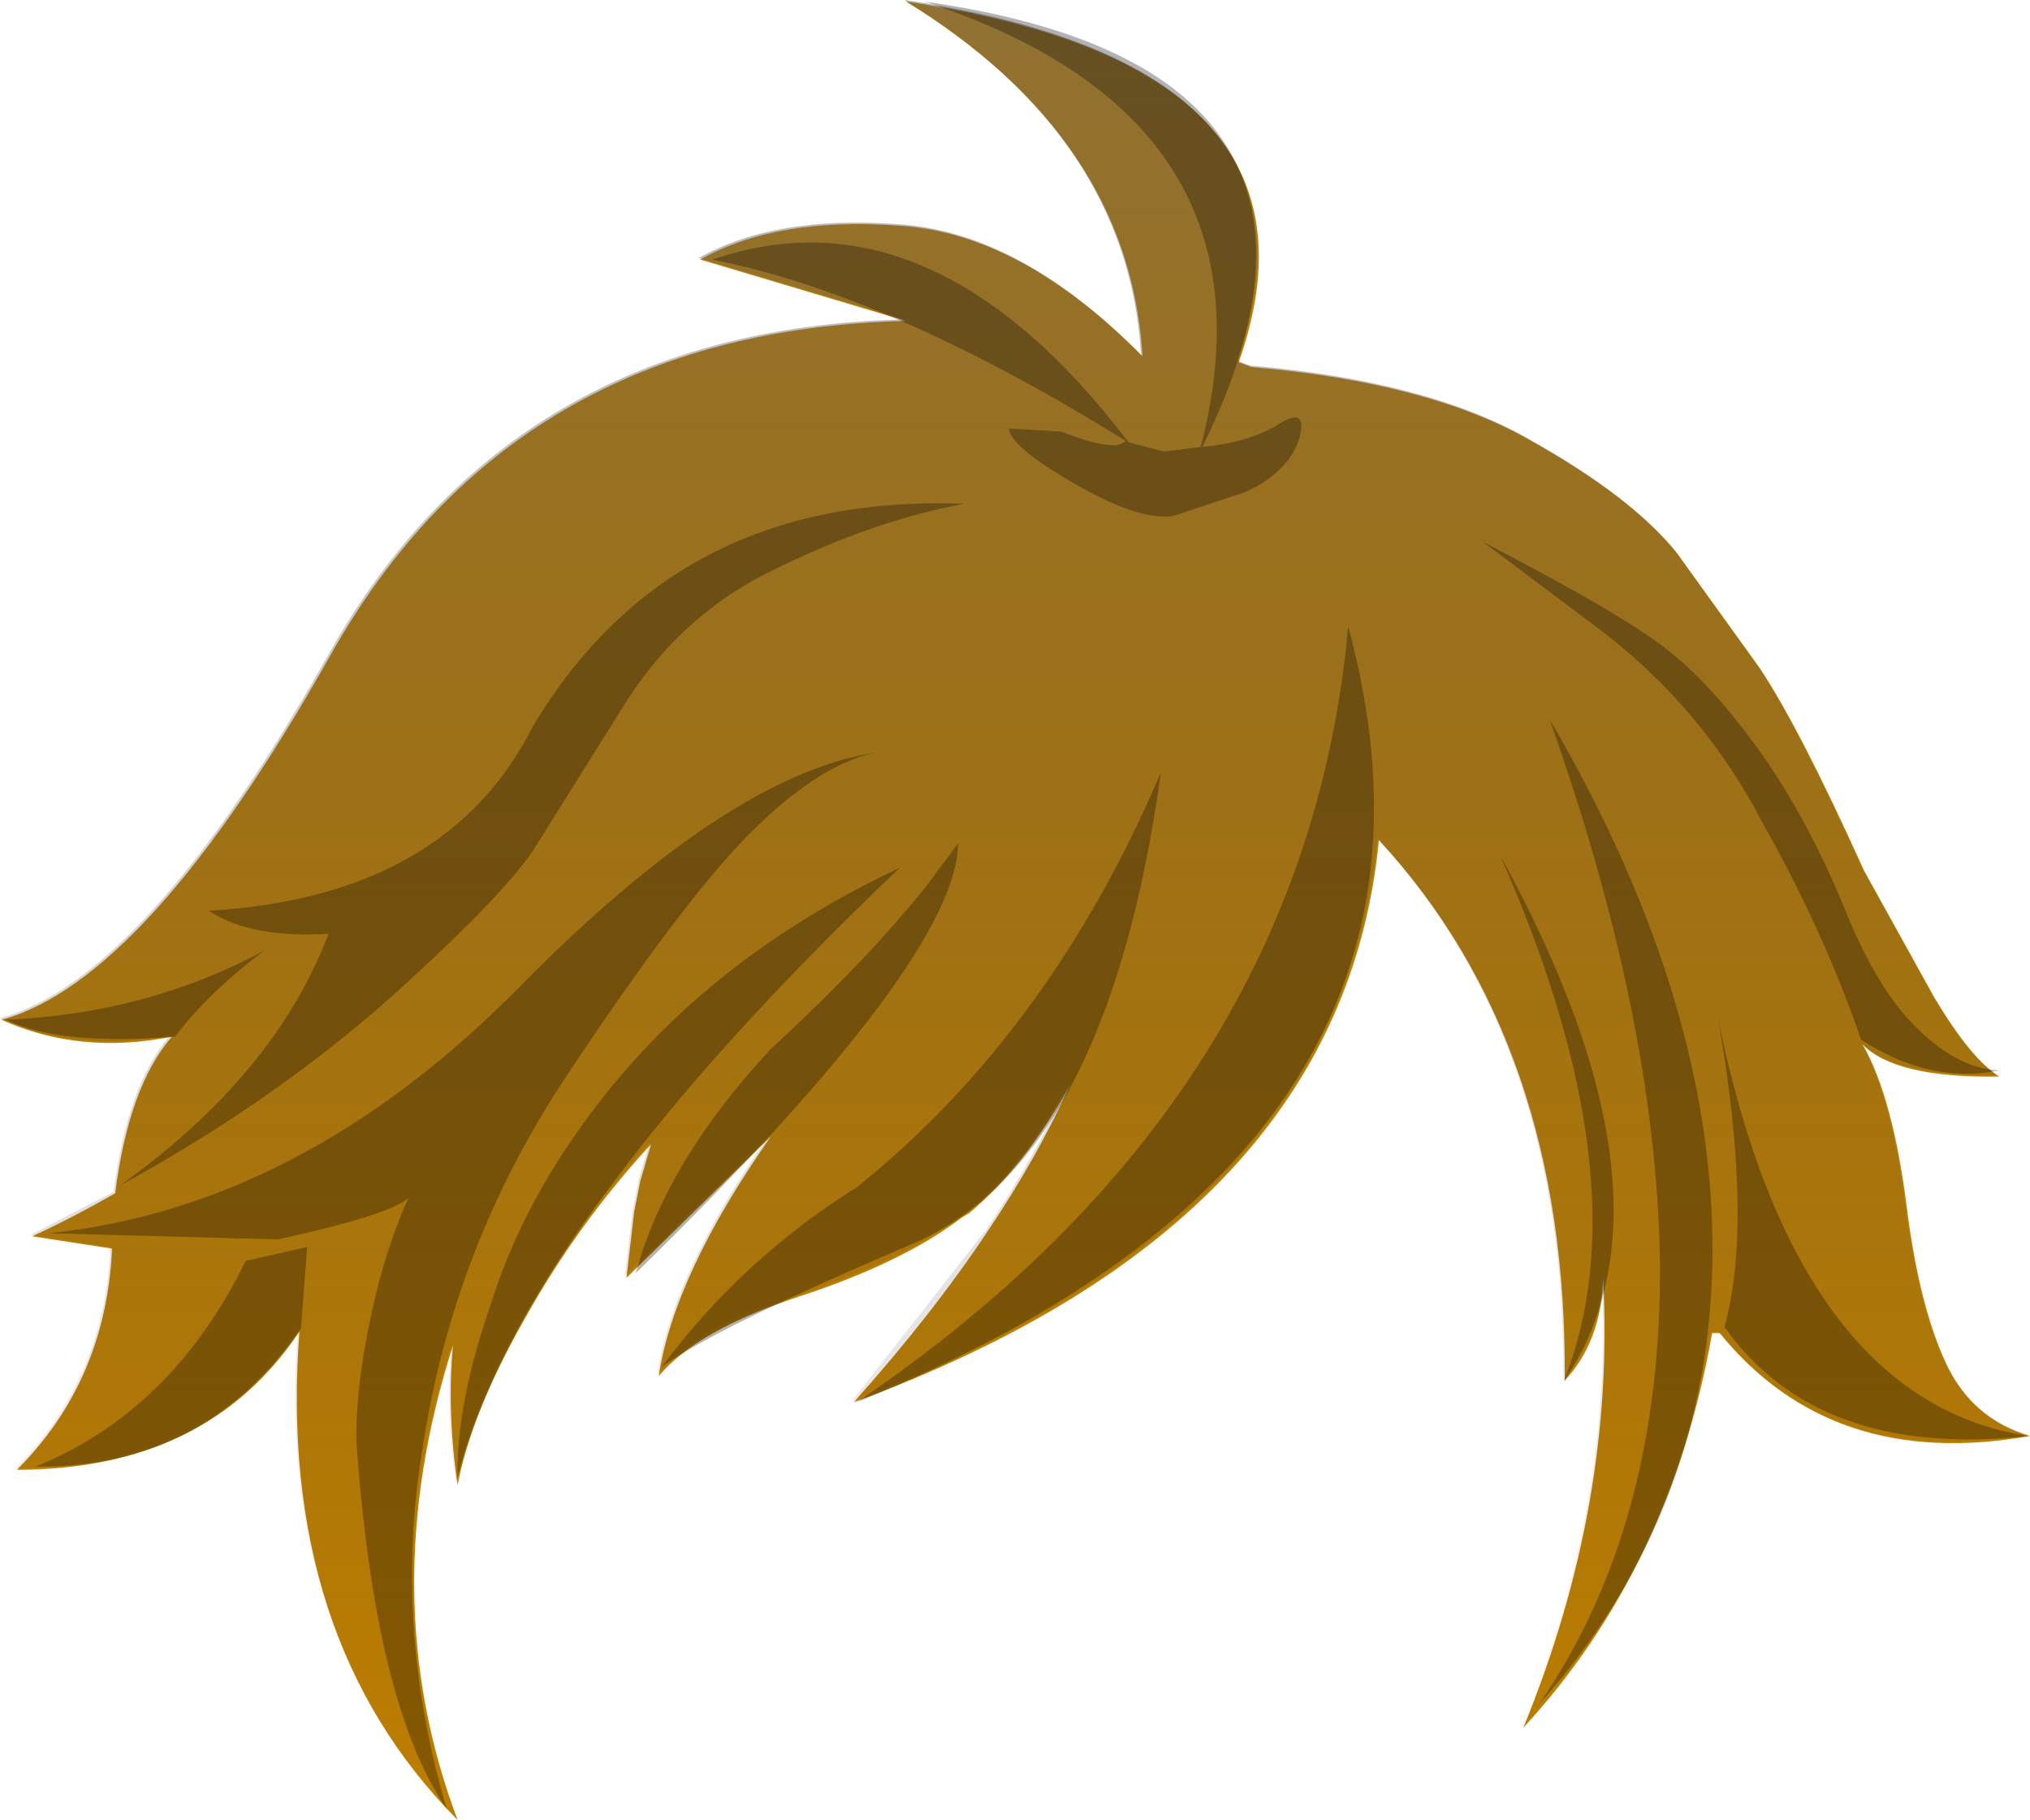 <svg xmlns="http://www.w3.org/2000/svg" xmlns:ffdec="https://www.free-decompiler.com/flash" xmlns:xlink="http://www.w3.org/1999/xlink" ffdec:objectType="frame" width="66.1" height="59.25"><use ffdec:characterId="3" xlink:href="#a" width="66.1" height="59.25"/><defs><linearGradient id="b" x1="-819.2" x2="819.2" gradientTransform="matrix(0 .036 -.04 0 27.55 18)" gradientUnits="userSpaceOnUse" spreadMethod="pad"><stop offset="0" stop-color="#666" stop-opacity=".498"/><stop offset="1" stop-color="#333" stop-opacity="0"/></linearGradient><g id="a" fill-rule="evenodd"><path fill="#bd7e00" d="m29.5 10.45-6.7-2q2.5-1.4 6.5-1.1 3.95.25 7.9 4.25v-.05Q36.75 4.5 29.5.05q14.2 2.1 10.85 11.7v.05l.4.15q5.8.5 9.1 2.4 3.3 1.85 4.75 3.65l2.7 3.75q1.3 1.95 3.4 6.6L63 32.5q1.2 2 2.1 2.55-3.4.05-4.45-1.05 1 1.75 1.45 5.4.4 3.1 1.25 4.95t2.75 2.4Q59.65 47.9 56 43.4h-.25q-1.35 7.65-6.15 12.85 3-7.3 2.6-14.65-.05 2.05-1.25 3.35.1-10.95-6.05-17.6-1.2 12.45-17.1 18.3 2.55-2.85 4.35-5.55 1.65-2.45 2.7-4.8-1.45 2.65-3.3 4.2l-.25.15q-1.9 1.45-5.25 2.55t-4.6 2.6q.5-3.3 3.65-7.8l-4.7 4.6.25-2.15.2-1 .35-1.2q-2.4 2.6-4.15 5.75-1.7 3-2.15 5.35-.35-2.4-.15-4.55-2.6 8.15.15 15.45Q9 53.3 9.75 43.35q-3 4.5-9.2 4.5 2.9-2.9 3.1-7.2l-2.6-.4q1.3-.6 2.7-1.4.45-3.5 1.85-5.1-3 .6-5.55-.55 4.75-1.3 10.7-11.85 5.95-10.6 18.75-10.9"/><path fill="url(#b)" d="M17.25-3.2q2.5-1.4 6.5-1.1 3.95.25 7.9 4.25V-.1q-.45-7.05-7.7-11.5Q38.15-9.5 34.8.1v.05l.4.15q5.8.5 9.1 2.4 3.3 1.85 4.75 3.65l2.7 3.75q1.3 1.95 3.4 6.6l2.3 4.15q1.2 2 2.1 2.55-3.4.05-4.45-1.05 1 1.75 1.45 5.4.4 3.1 1.25 4.95t2.75 2.4q-6.45 1.15-10.1-3.35h-.25q-1.35 7.65-6.15 12.85 3-7.3 2.6-14.65Q46.6 32 45.4 33.3q.1-10.95-6.05-17.6-1.2 12.45-17.1 18.3l4.35-5.55q1.65-2.45 2.7-4.8-1.45 2.65-3.3 4.2l-.25.15q-1.9 1.45-5.25 2.55t-4.6 2.6q.5-3.3 3.65-7.8l-4.7 4.6.25-2.15.2-1 .35-1.2q-2.4 2.6-4.15 5.75-1.7 3-2.15 5.35-.35-2.4-.15-4.55-2.6 8.15.15 15.45-5.9-5.95-5.15-15.9-3 4.5-9.2 4.5 2.9-2.9 3.1-7.2l-2.6-.4 2.7-1.4q.45-3.5 1.85-5.1-3 .6-5.55-.55Q-.75 20.25 5.2 9.7 11.15-.9 23.95-1.2z" transform="translate(5.5 11.6)"/><path fill-opacity=".298" d="M66.05 46.75q-6.85.75-9.9-3.55.95-3.4-.2-10 2.55 12.4 10.1 13.55M52.1 20.5l-3.8-2.85q4.55 2.35 6.05 3.55t3.05 3.4q1.5 2.15 2.65 4.95 1.1 2.75 2.45 4 1.3 1.25 2.6 1.3-2.25.45-4.5-1-1.2-3.5-3.2-7.05-1.95-3.75-5.3-6.3m-2 35q4.05-5.85 3.95-14.55-.15-7.85-3.6-17.55 5.55 9.5 5.3 18-.25 8.05-5.65 14.1m.8-10.5q2.65-6.5-2.05-17.15Q55 39.05 50.9 45m-8.6-30.7q-.35 1.05-1.7 1.7l-2.4.8q-1.15.15-3.2-1.05-2.1-1.2-2.15-1.8l1.7.1q1.8.7 2.1.3Q29 9.6 23.2 8.45 30.35 6 36.75 14.4l1.15.3 1.2-.15q2.75-10.65-9-14.5 15.15 2.15 9.05 14.5 1.55-.15 2.5-.75t.65.5M30.2 28.8l1-1.35q-.05 3.8-10.5 14 1-3.65 4.4-7.3 3.2-2.95 5.1-5.35m-11.7 6.15q-3.75 5.6-4.75 12.25-.95 5.8.8 11.7-2.35-3.4-2.95-12.05 0-1.85.5-4.1.45-2.1 1.2-3.75-.6.55-4.25 1.35l-7.45-.2q8.15-.85 15.15-7.85 6.9-7.05 11.75-7.8-1.85.4-4.05 2.6t-5.95 7.85m-12.8-1.2q-3.75.3-5.5-.55 4.6-.2 8.4-2.25-1.85 1.4-2.9 2.8M16 42.4q.9-2.85 2.8-5.55 3.8-5.45 10.5-8.6Q17 39.95 14.9 48.1q-.05-2.4 1.1-5.7m9.3-23.9q-3.2 1.5-5.1 4.65l-2.85 4.55q-.95 1.4-4 4.2-4.05 3.75-9.45 6.7 5.05-3.6 6.8-8.2-2.55.15-3.9-.75 7.75-.45 10.55-6 4.55-7.6 14.05-7.25-2.95.55-6.1 2.1M9.8 43.25q-3.1 4.55-8.65 4.5 4.45-1.8 6.85-6.7l2-.45zm28-18.1Q36.05 37.8 29.7 40.5t-8.15 4q2.6-3.5 6.35-5.85 6.3-5.05 9.9-13.5m6.1-4.75q4.6 16.9-16 25.25 14.6-9.9 16-25.25"/></g></defs></svg>